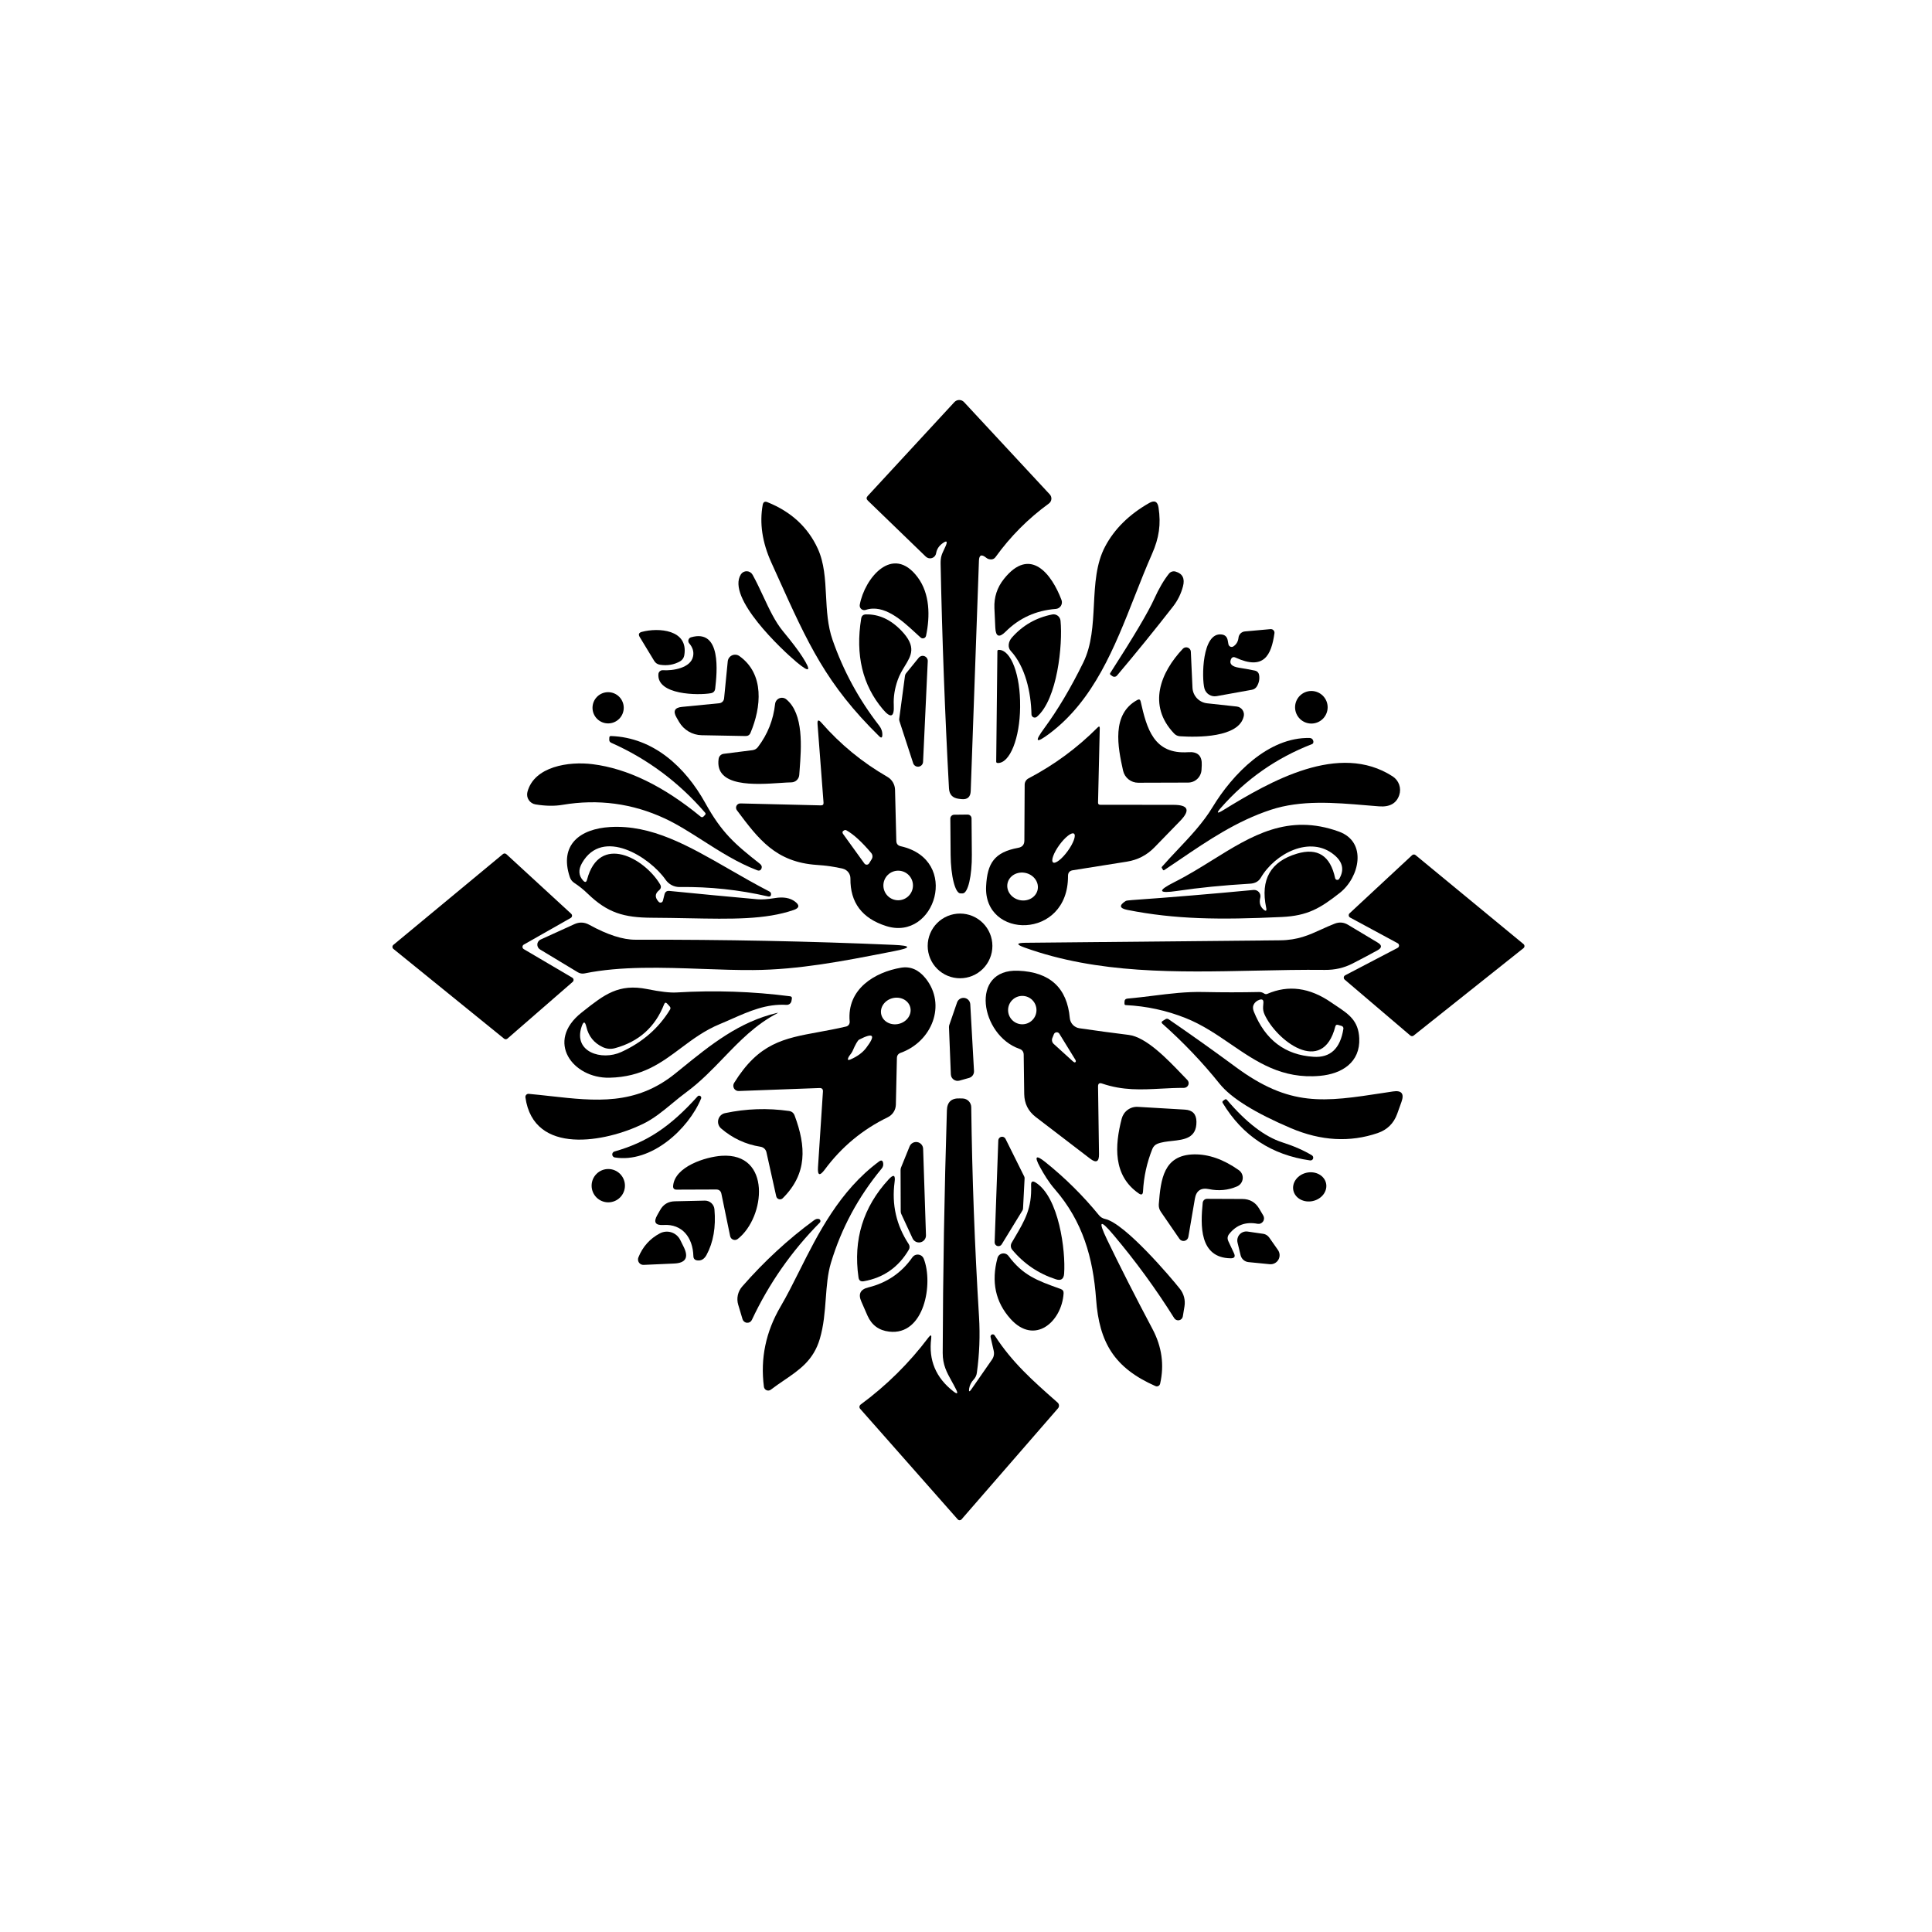 <svg width="512" height="512" viewBox="0 0 512 512" fill="none" xmlns="http://www.w3.org/2000/svg">
<rect width="512" height="512" fill="white"/>
<path d="M248.084 146.605C248.256 145.562 248.81 144.697 249.748 144.011C250.883 143.166 251.173 143.391 250.619 144.684C250.461 145.038 250.316 145.346 250.183 145.626L250.175 145.645C249.567 146.934 249.24 147.624 249.273 149.456C249.682 169.468 250.421 189.295 251.49 208.937C251.582 210.574 252.447 211.492 254.084 211.69L254.757 211.769C256.368 211.954 257.199 211.234 257.252 209.611L259.43 148.565C259.483 147.047 260.136 146.803 261.39 147.833C261.747 148.123 262.196 148.262 262.737 148.248C262.953 148.235 263.164 148.173 263.353 148.067C263.541 147.961 263.703 147.813 263.826 147.634C267.786 142.143 272.499 137.411 277.964 133.437C278.149 133.303 278.304 133.13 278.418 132.931C278.532 132.732 278.602 132.511 278.625 132.283C278.647 132.055 278.621 131.824 278.548 131.607C278.475 131.39 278.357 131.19 278.201 131.022L255.49 106.568C255.326 106.389 255.128 106.246 254.906 106.148C254.684 106.05 254.445 106 254.203 106C253.961 106 253.721 106.05 253.5 106.148C253.278 106.246 253.079 106.389 252.916 106.568L229.947 131.438C229.564 131.847 229.571 132.249 229.967 132.645L245.352 147.516C245.565 147.722 245.831 147.866 246.121 147.932C246.411 147.998 246.713 147.983 246.995 147.889C247.276 147.795 247.527 147.626 247.719 147.399C247.911 147.173 248.037 146.898 248.084 146.605Z" fill="black"/>
<path d="M202.127 133.774C201.243 138.645 202.002 143.74 204.404 149.06C204.949 150.263 205.478 151.434 205.992 152.576C214.161 170.688 218.972 181.352 233.016 195.136C233.531 195.638 233.802 195.532 233.828 194.82C233.868 193.909 233.584 193.064 232.977 192.285C227.617 185.381 223.506 177.817 220.641 169.593C219.321 165.81 219.112 161.801 218.907 157.862C218.678 153.471 218.454 149.167 216.701 145.357C214.087 139.694 209.645 135.602 203.375 133.081C202.688 132.804 202.273 133.035 202.127 133.774Z" fill="black"/>
<path d="M289.896 160.258C289.62 165.598 289.342 170.975 287.072 175.593C283.785 182.286 280.353 188.068 276.776 192.939C274.017 196.674 274.492 197.143 278.202 194.344C289.878 185.537 295.361 171.605 300.727 157.969L300.733 157.953C302.218 154.182 303.694 150.433 305.289 146.823C307.19 142.526 307.685 138.922 307.031 134.546C306.794 132.896 305.955 132.487 304.516 133.319C299.21 136.355 295.329 140.189 292.874 144.823C290.46 149.361 290.179 154.79 289.896 160.258Z" fill="black"/>
<path d="M245.412 168.485C246.501 163.317 246.461 157.337 243.174 152.961C236.541 144.11 229.116 153.278 227.848 160.267C227.81 160.473 227.827 160.686 227.895 160.884C227.965 161.081 228.084 161.258 228.242 161.396C228.399 161.533 228.59 161.628 228.796 161.67C229.001 161.711 229.213 161.699 229.412 161.634C234.269 160.026 239.017 164.399 242.611 167.709L242.63 167.726L243.253 168.299C243.504 168.528 243.748 168.749 243.985 168.96C244.1 169.06 244.239 169.128 244.388 169.158C244.537 169.188 244.69 169.178 244.834 169.13L244.865 169.12L244.894 169.108L244.938 169.088C244.984 169.066 245.027 169.04 245.068 169.011L245.109 168.979L245.145 168.948C245.167 168.928 245.189 168.907 245.209 168.884C245.31 168.771 245.38 168.633 245.412 168.485Z" fill="black"/>
<path d="M281.31 159C278.716 152.129 273.033 144.645 266.044 153.436C264.248 155.693 263.41 158.268 263.529 161.158L263.766 166.326C263.872 168.742 264.783 169.099 266.499 167.396C270.129 163.779 274.558 161.772 279.785 161.376C280.058 161.357 280.324 161.274 280.559 161.134C280.795 160.994 280.995 160.801 281.143 160.57C281.291 160.339 281.383 160.077 281.412 159.805C281.441 159.532 281.406 159.257 281.31 159Z" fill="black"/>
<path d="M202.28 158.047C201.377 156.111 200.465 154.153 199.434 152.307C199.283 152.036 199.064 151.808 198.798 151.646C198.532 151.484 198.229 151.393 197.918 151.383C197.607 151.373 197.298 151.444 197.023 151.589C196.747 151.733 196.514 151.947 196.345 152.208C192.425 158.366 207.295 172.286 211.136 175.494C214.595 178.385 215.11 177.929 212.681 174.128C211.664 172.517 209.935 170.234 207.493 167.277C205.403 164.746 203.857 161.429 202.28 158.047Z" fill="black"/>
<path d="M309.784 152.03C308.411 153.76 307.11 155.984 305.882 158.703C304.312 162.188 300.431 168.735 294.24 178.345C294.108 178.543 294.141 178.715 294.339 178.86L294.775 179.177C294.963 179.316 295.198 179.377 295.43 179.348C295.662 179.318 295.874 179.2 296.022 179.019C301.078 173.039 306.028 166.94 310.872 160.723C312.113 159.126 312.991 157.343 313.506 155.377C314.047 153.317 313.394 152.017 311.546 151.476C311.23 151.381 310.894 151.383 310.579 151.482C310.265 151.581 309.988 151.772 309.784 152.03Z" fill="black"/>
<path d="M236.858 186.82C236.752 184.708 237.095 182.517 237.887 180.246C238.374 178.824 239.103 177.632 239.779 176.525C241.522 173.674 242.917 171.391 238.937 167.197C236.086 164.201 232.93 162.742 229.472 162.822C228.759 162.835 228.343 163.198 228.225 163.911C226.654 173.56 228.567 181.579 233.967 187.968C236.066 190.45 237.029 190.067 236.858 186.82Z" fill="black"/>
<path d="M267.846 172.485C271.727 176.662 273.232 183.514 273.35 189.295C273.351 189.344 273.354 189.393 273.363 189.44C273.37 189.482 273.38 189.524 273.393 189.565C273.416 189.635 273.449 189.703 273.49 189.767C273.539 189.843 273.6 189.911 273.67 189.968L273.702 189.993C273.72 190.007 273.739 190.019 273.758 190.031L273.799 190.056L273.822 190.068L273.862 190.087C273.899 190.104 273.936 190.118 273.974 190.129C274.037 190.148 274.102 190.159 274.168 190.163C274.228 190.167 274.289 190.164 274.35 190.155C274.515 190.131 274.67 190.059 274.795 189.949C280.201 185.315 281.667 170.881 281.053 164.505C281.027 164.242 280.946 163.987 280.818 163.757C280.689 163.527 280.514 163.327 280.305 163.17C280.096 163.013 279.856 162.903 279.603 162.846C279.35 162.79 279.088 162.788 278.835 162.842C274.571 163.686 271.014 165.726 268.163 168.96C267.682 169.498 267.382 170.159 267.323 170.811C267.265 171.464 267.451 172.061 267.846 172.485Z" fill="black"/>
<path d="M328.376 176.959C326.515 176.669 325.776 175.969 326.158 174.861C326.396 174.174 326.839 173.983 327.485 174.286C334.911 177.692 336.91 173.692 337.742 167.812C337.763 167.671 337.752 167.527 337.709 167.391C337.666 167.255 337.593 167.13 337.493 167.025C337.427 166.955 337.35 166.895 337.266 166.847C337.225 166.824 337.183 166.804 337.138 166.787C337.003 166.734 336.857 166.712 336.712 166.723L329.921 167.336C329.491 167.37 329.085 167.553 328.775 167.853C328.464 168.152 328.267 168.551 328.218 168.98C328.112 169.996 327.664 170.768 326.871 171.296C326.754 171.377 326.619 171.426 326.477 171.44C326.335 171.453 326.192 171.431 326.06 171.373C325.928 171.316 325.812 171.227 325.722 171.113C325.632 170.999 325.571 170.865 325.545 170.722L325.347 169.653C325.175 168.769 324.654 168.267 323.782 168.148C318.496 167.416 318.436 179.771 319.189 182.464C319.379 183.142 319.816 183.724 320.412 184.097C321.009 184.471 321.724 184.608 322.416 184.484L331.762 182.801C332.369 182.682 332.825 182.358 333.128 181.83C333.657 180.906 333.841 179.943 333.683 178.939C333.577 178.266 333.194 177.857 332.535 177.712C331.069 177.408 329.683 177.157 328.376 176.959Z" fill="black"/>
<path d="M170.09 167.455C169.297 167.666 169.113 168.122 169.535 168.821L173.357 175.118C173.713 175.712 174.234 176.062 174.921 176.167C176.861 176.471 178.643 176.161 180.267 175.237C180.547 175.069 180.788 174.844 180.972 174.578C181.156 174.311 181.281 174.009 181.336 173.692C182.544 166.782 174.426 166.287 170.09 167.455Z" fill="black"/>
<path d="M182.643 170.484C183.58 171.58 183.924 172.729 183.673 173.93C183.059 177.078 178.208 177.791 175.674 177.613C175.377 177.596 175.086 177.695 174.864 177.887C174.641 178.08 174.506 178.351 174.485 178.642C174.05 184.187 185.019 184.305 188.385 183.711C189.072 183.592 189.455 183.177 189.534 182.464C190.009 178.326 191.296 166.504 183.099 168.9C182.943 168.95 182.803 169.037 182.689 169.154C182.647 169.196 182.61 169.242 182.577 169.291C182.519 169.376 182.475 169.471 182.447 169.57C182.436 169.609 182.427 169.647 182.421 169.686C182.415 169.724 182.411 169.761 182.409 169.799C182.405 169.884 182.412 169.969 182.43 170.052C182.439 170.094 182.452 170.136 182.466 170.176C182.473 170.198 182.482 170.22 182.492 170.242C182.511 170.286 182.534 170.329 182.56 170.37C182.585 170.41 182.613 170.448 182.643 170.484Z" fill="black"/>
<path d="M327.743 187.236L319.902 186.384C318.87 186.272 317.913 185.796 317.201 185.041C316.49 184.286 316.071 183.302 316.021 182.266L315.585 172.702C315.58 172.608 315.563 172.515 315.537 172.426C315.496 172.288 315.431 172.157 315.344 172.04C315.201 171.847 315.005 171.701 314.78 171.619C314.554 171.537 314.31 171.522 314.076 171.578C313.843 171.633 313.631 171.755 313.466 171.93C307.586 178.147 303.982 186.899 311.17 194.404C311.592 194.839 312.106 195.077 312.714 195.117C317.228 195.414 328.337 195.532 329.604 189.83C329.63 189.71 329.647 189.589 329.653 189.468C329.658 189.37 329.656 189.272 329.647 189.174C329.643 189.133 329.638 189.092 329.633 189.051C329.627 189.012 329.62 188.974 329.612 188.935C329.552 188.64 329.43 188.361 329.255 188.116C329.079 187.871 328.853 187.666 328.592 187.514C328.332 187.362 328.042 187.268 327.743 187.236Z" fill="black"/>
<path d="M264.42 172.313C264.361 172.368 264.326 172.443 264.321 172.524L264.004 201.869C264.004 201.911 264.013 201.953 264.029 201.991C264.045 202.029 264.068 202.063 264.097 202.093C264.156 202.152 264.237 202.185 264.321 202.185L264.46 202.205C265.211 202.214 265.96 201.841 266.663 201.107C267.365 200.372 268.007 199.291 268.554 197.925C269.1 196.558 269.539 194.934 269.845 193.144C270.152 191.354 270.32 189.434 270.34 187.493V187.058C270.381 183.142 269.818 179.38 268.775 176.599C267.732 173.818 266.293 172.245 264.776 172.227H264.638C264.557 172.227 264.479 172.257 264.42 172.313Z" fill="black"/>
<path d="M192.86 175.256L191.89 185.097C191.855 185.422 191.711 185.724 191.48 185.955C191.25 186.186 190.947 186.33 190.623 186.365L180.722 187.335C178.795 187.52 178.313 188.45 179.277 190.127L179.95 191.295C180.56 192.352 181.433 193.234 182.484 193.855C183.535 194.476 184.729 194.815 185.95 194.839L197.573 195.057C198.22 195.07 198.662 194.78 198.899 194.186C201.731 187.473 202.682 178.642 195.929 173.851C195.649 173.656 195.324 173.538 194.984 173.507C194.645 173.477 194.303 173.536 193.994 173.678C193.684 173.82 193.416 174.04 193.217 174.317C193.168 174.385 193.124 174.455 193.084 174.528L193.048 174.599L193.025 174.648L192.999 174.708C192.927 174.883 192.88 175.067 192.86 175.256Z" fill="black"/>
<path d="M239.828 179.098L238.303 190.503C238.278 190.703 238.299 190.906 238.362 191.097L242.006 202.284C242.109 202.577 242.309 202.825 242.574 202.987C242.838 203.148 243.151 203.214 243.458 203.172C243.765 203.13 244.049 202.983 244.261 202.757C244.472 202.53 244.599 202.237 244.62 201.928L245.867 175.197C245.876 174.917 245.798 174.642 245.643 174.408C245.488 174.175 245.265 173.996 245.003 173.896C244.742 173.795 244.456 173.779 244.185 173.849C244.058 173.882 243.939 173.932 243.828 173.998C243.702 174.074 243.588 174.171 243.491 174.286L240.125 178.425C239.965 178.617 239.862 178.85 239.828 179.098Z" fill="black"/>
<path d="M350.576 190.486C351.385 189.677 351.84 188.579 351.84 187.434C351.84 186.867 351.728 186.306 351.512 185.782C351.295 185.258 350.976 184.782 350.576 184.382C350.175 183.981 349.699 183.663 349.175 183.446C348.652 183.229 348.09 183.117 347.523 183.117C346.957 183.117 346.395 183.229 345.872 183.446C345.348 183.663 344.872 183.981 344.471 184.382C344.07 184.782 343.752 185.258 343.535 185.782C343.319 186.306 343.207 186.867 343.207 187.434C343.207 188.579 343.662 189.677 344.471 190.486C345.281 191.296 346.379 191.75 347.523 191.75C348.668 191.75 349.766 191.296 350.576 190.486Z" fill="black"/>
<path d="M164.086 190.499C164.862 189.723 165.298 188.67 165.298 187.573C165.298 186.475 164.862 185.422 164.086 184.646C163.31 183.87 162.257 183.434 161.16 183.434C160.062 183.434 159.009 183.87 158.233 184.646C157.457 185.422 157.021 186.475 157.021 187.573C157.021 188.67 157.457 189.723 158.233 190.499C159.009 191.275 160.062 191.711 161.16 191.711C162.257 191.711 163.31 191.275 164.086 190.499Z" fill="black"/>
<path d="M205.414 186.523C204.952 190.76 203.441 194.569 200.88 197.948C200.712 198.18 200.498 198.374 200.253 198.521C200.146 198.584 200.035 198.638 199.919 198.682C199.769 198.739 199.613 198.778 199.454 198.799L191.772 199.77C191.435 199.814 191.124 199.969 190.884 200.208C190.644 200.448 190.49 200.76 190.445 201.096C189.355 208.661 200.241 207.928 206.737 207.491C207.911 207.412 208.94 207.343 209.731 207.333C210.261 207.321 210.768 207.113 211.152 206.751C211.536 206.388 211.771 205.897 211.81 205.373C211.839 204.956 211.873 204.517 211.907 204.061C212.36 198.099 213.038 189.179 208.384 185.335C208.132 185.126 207.828 184.989 207.505 184.939C207.182 184.888 206.85 184.926 206.546 185.047C206.243 185.169 205.977 185.37 205.778 185.63C205.579 185.889 205.453 186.198 205.414 186.523Z" fill="black"/>
<path d="M314.951 199.334C305.705 200.007 303.903 193.018 302.279 185.87C302.16 185.368 301.87 185.243 301.408 185.494C294.478 189.256 296.24 197.988 297.626 204.225C297.829 205.135 298.335 205.948 299.062 206.531C299.79 207.115 300.694 207.432 301.626 207.433L314.853 207.393C315.768 207.394 316.648 207.041 317.312 206.407C317.975 205.773 318.371 204.906 318.416 203.987L318.476 202.78C318.595 200.311 317.42 199.163 314.951 199.334Z" fill="black"/>
<path fill-rule="evenodd" clip-rule="evenodd" d="M216.661 191.948L218.245 212.7C218.285 213.201 218.054 213.445 217.552 213.432L196.226 212.917C196.012 212.91 195.8 212.963 195.614 213.072C195.429 213.181 195.279 213.341 195.181 213.532C195.084 213.723 195.042 213.938 195.062 214.152C195.083 214.366 195.164 214.57 195.296 214.739L195.302 214.747C201.002 222.367 205.576 228.481 216.463 229.213C218.945 229.372 221.235 229.702 223.334 230.203C223.92 230.343 224.441 230.677 224.812 231.153C225.183 231.628 225.381 232.215 225.373 232.817C225.294 239.18 228.449 243.378 234.838 245.41C247.807 249.549 254.678 227.847 238.719 224.263C237.94 224.092 237.544 223.61 237.531 222.818L237.194 209.294C237.176 208.593 236.979 207.909 236.621 207.309C236.264 206.709 235.759 206.213 235.155 205.868C228.528 202.053 222.7 197.268 217.671 191.513C216.905 190.628 216.569 190.774 216.661 191.948ZM229.076 228.837L223.473 221.075C223.13 220.613 223.222 220.263 223.75 220.026C223.934 219.933 224.146 219.953 224.383 220.085C226.245 221.141 228.409 223.128 230.878 226.045C231.073 226.274 231.189 226.558 231.211 226.857C231.232 227.157 231.157 227.455 230.997 227.709L230.324 228.798C230.258 228.902 230.168 228.989 230.061 229.05C229.954 229.111 229.834 229.145 229.71 229.149C229.64 229.151 229.571 229.144 229.503 229.127C229.452 229.114 229.402 229.096 229.354 229.072C229.244 229.018 229.148 228.937 229.076 228.837ZM241.946 234.659C241.946 235.698 241.534 236.696 240.798 237.431C240.063 238.166 239.066 238.579 238.026 238.579C237.511 238.579 237.001 238.478 236.525 238.281C236.05 238.084 235.618 237.795 235.254 237.431C234.89 237.067 234.601 236.635 234.404 236.159C234.207 235.683 234.105 235.174 234.105 234.659C234.105 234.144 234.207 233.634 234.404 233.158C234.601 232.683 234.89 232.25 235.254 231.886C235.618 231.522 236.05 231.234 236.525 231.037C237.001 230.84 237.511 230.738 238.026 230.738C239.066 230.738 240.063 231.151 240.798 231.886C241.534 232.622 241.946 233.619 241.946 234.659Z" fill="black"/>
<path fill-rule="evenodd" clip-rule="evenodd" d="M310.991 213.294L291.567 213.274C291.171 213.274 290.979 213.076 290.992 212.68L291.448 193.037C291.461 192.483 291.27 192.404 290.874 192.8C285.462 198.225 279.357 202.72 272.558 206.284C272.254 206.445 271.999 206.685 271.822 206.978C271.644 207.271 271.549 207.606 271.548 207.947L271.469 222.739C271.469 223.834 270.928 224.481 269.845 224.679C263.489 225.847 261.648 228.778 261.331 234.837C260.579 248.955 283.112 249.172 283.032 232.164C283.019 231.266 283.455 230.751 284.34 230.619L298.655 228.342C301.52 227.88 303.956 226.613 305.962 224.54L312.773 217.531C315.506 214.706 314.912 213.294 310.991 213.294ZM278.957 228.418C278.989 228.472 279.028 228.517 279.075 228.551C279.368 228.764 279.941 228.566 280.668 228.002C281.395 227.438 282.215 226.553 282.95 225.541C283.314 225.041 283.645 224.524 283.926 224.021C284.207 223.518 284.43 223.039 284.585 222.61C284.74 222.182 284.822 221.812 284.827 221.523C284.832 221.234 284.76 221.031 284.615 220.926C284.322 220.713 283.749 220.91 283.022 221.475C282.295 222.039 281.474 222.924 280.74 223.935C280.376 224.436 280.044 224.952 279.764 225.455C279.483 225.958 279.259 226.438 279.105 226.866C278.95 227.295 278.868 227.664 278.863 227.953C278.86 228.149 278.891 228.305 278.957 228.418ZM273.241 238.106C274.138 237.599 274.762 236.779 274.975 235.826C275.081 235.354 275.082 234.863 274.979 234.382C274.877 233.902 274.672 233.44 274.377 233.023C274.082 232.607 273.702 232.244 273.26 231.956C272.817 231.667 272.32 231.458 271.797 231.342C270.742 231.106 269.645 231.258 268.747 231.765C267.85 232.272 267.227 233.093 267.013 234.046C266.908 234.518 266.907 235.008 267.009 235.489C267.112 235.97 267.316 236.432 267.611 236.848C267.906 237.265 268.286 237.627 268.729 237.916C269.171 238.205 269.668 238.413 270.191 238.53C271.247 238.766 272.344 238.614 273.241 238.106Z" fill="black"/>
<path d="M185.836 216.521C185.792 216.501 185.75 216.475 185.713 216.442C175.838 208.324 166.295 203.684 157.081 202.522C150.725 201.71 141.557 203.116 139.775 209.868C139.681 210.228 139.663 210.604 139.722 210.971C139.759 211.199 139.825 211.421 139.918 211.631C139.975 211.759 140.042 211.882 140.117 211.999C140.319 212.311 140.582 212.576 140.892 212.778C141.201 212.981 141.549 213.116 141.913 213.175C144.567 213.611 146.943 213.65 149.042 213.294C158.507 211.697 167.549 212.898 176.169 216.898C179.463 218.43 182.776 220.544 186.202 222.73L186.205 222.733C190.746 225.631 195.485 228.656 200.642 230.619C201.223 230.844 201.619 230.666 201.83 230.085C201.976 229.649 201.81 229.247 201.335 228.877C194.722 223.669 191.277 220.699 186.881 212.759C181.634 203.314 173.198 195.453 161.932 195.057C161.641 195.044 161.49 195.183 161.477 195.473C161.477 195.632 161.47 195.797 161.457 195.968C161.43 196.377 161.602 196.668 161.972 196.839C171.595 201.116 179.891 207.294 186.861 215.373C187.033 215.571 187.026 215.769 186.841 215.967L186.426 216.402C186.335 216.5 186.21 216.558 186.077 216.566C185.994 216.571 185.911 216.555 185.836 216.521Z" fill="black"/>
<path d="M369.067 205.75C354.87 196.562 336.693 206.997 324.139 214.719C322.489 215.722 322.304 215.498 323.585 214.046C330.251 206.456 338.29 200.839 347.702 197.196C347.873 197.13 347.986 197.011 348.039 196.839C348.091 196.615 348.072 196.397 347.979 196.186C347.808 195.79 347.497 195.585 347.049 195.572C336.138 195.334 326.654 205.136 321.347 213.888C318.837 218.035 315.471 221.6 312.134 225.133C310.708 226.643 309.288 228.147 307.942 229.689C307.836 229.807 307.83 229.933 307.922 230.065C307.973 230.152 308.026 230.239 308.081 230.326L308.163 230.455L308.219 230.54C308.251 230.586 308.301 230.619 308.356 230.63C308.411 230.641 308.469 230.63 308.517 230.599C309.877 229.694 311.232 228.775 312.589 227.853C320.141 222.728 327.762 217.554 336.792 214.6C344.811 211.962 353.586 212.7 362.069 213.414C363.2 213.509 364.325 213.603 365.444 213.69C368.268 213.914 370.057 212.924 370.81 210.72C371.114 209.818 371.108 208.84 370.793 207.939C370.477 207.039 369.87 206.269 369.067 205.75Z" fill="black"/>
<path d="M256.821 215.94C256.694 215.89 256.558 215.865 256.421 215.868L252.857 215.907C252.587 215.913 252.33 216.023 252.141 216.216C251.953 216.408 251.847 216.667 251.847 216.937L251.926 226.56C251.938 227.905 252.015 229.237 252.152 230.478C252.29 231.72 252.486 232.846 252.729 233.794C252.972 234.741 253.257 235.491 253.568 236C253.878 236.508 254.209 236.766 254.539 236.757H255.134C255.799 236.741 256.426 235.655 256.879 233.736C257.332 231.818 257.573 229.223 257.549 226.52L257.47 216.897C257.47 216.76 257.443 216.625 257.39 216.499C257.337 216.372 257.259 216.258 257.161 216.162C257.064 216.066 256.948 215.991 256.821 215.94Z" fill="black"/>
<path d="M343.722 226.223C336.713 228.309 333.987 233.075 335.544 240.52C335.743 241.457 335.485 241.602 334.772 240.955C333.927 240.176 333.663 239.167 333.98 237.926C334.048 237.667 334.053 237.397 333.992 237.136C333.932 236.876 333.809 236.633 333.635 236.43C333.46 236.226 333.238 236.066 332.988 235.965C332.738 235.863 332.467 235.823 332.198 235.847C321.07 236.903 310.371 237.794 300.101 238.52C299.072 238.586 298.478 238.672 298.319 238.777C296.511 239.926 296.656 240.711 298.755 241.133C311.427 243.648 323.189 243.787 339.643 243.015C346.573 242.698 349.9 240.678 355.068 236.619C360.275 232.52 362.414 223.135 354.83 220.382C341.32 215.483 331.699 221.465 321.396 227.872C318.125 229.906 314.785 231.983 311.229 233.768C306.635 236.078 306.886 236.856 311.982 236.104C317.711 235.246 324.152 234.606 331.307 234.183C332.614 234.104 333.551 233.583 334.119 232.619C337.92 226.125 347.286 221.313 353.583 226.56C355.853 228.435 356.295 230.547 354.91 232.896C354.848 232.998 354.758 233.079 354.65 233.129C354.542 233.179 354.422 233.195 354.305 233.176C354.187 233.157 354.079 233.103 353.992 233.022C353.906 232.94 353.846 232.834 353.82 232.718C352.553 226.765 349.187 224.6 343.722 226.223Z" fill="black"/>
<path d="M174.921 234.342C170.802 227.431 158.823 220.778 155.576 233.114C155.39 233.827 155.047 233.913 154.546 233.372C153.331 232.052 153.226 230.507 154.229 228.738C159.674 219.155 172.188 227.115 176.386 233.134C176.806 233.743 177.369 234.239 178.026 234.577C178.682 234.916 179.411 235.086 180.148 235.074C188.029 234.969 195.804 235.794 203.473 237.55C204.094 237.695 204.377 237.451 204.325 236.817C204.299 236.579 204.147 236.388 203.869 236.243C200.154 234.323 196.63 232.295 193.218 230.332C182.375 224.093 172.674 218.512 161.634 219.175C153.793 219.65 148.131 223.808 151.002 232.421C151.213 233.068 151.602 233.583 152.169 233.966C153.463 234.81 154.658 235.768 155.753 236.837C160.981 241.886 165.278 243.193 172.881 243.213C176.25 243.229 179.422 243.29 182.421 243.348C193.893 243.571 202.809 243.743 210.344 241.153C211.836 240.638 211.961 239.906 210.72 238.955C209.4 237.939 207.598 237.622 205.315 238.005C203.44 238.309 201.922 238.414 200.76 238.322C192.986 237.622 185.184 236.883 177.356 236.104C176.696 236.051 176.28 236.348 176.109 236.995L175.673 238.718C175.643 238.83 175.583 238.933 175.5 239.015C175.417 239.097 175.313 239.155 175.2 239.183C175.087 239.211 174.969 239.209 174.857 239.176C174.745 239.143 174.644 239.08 174.564 238.995C173.508 237.86 173.534 236.843 174.643 235.946C175.198 235.484 175.29 234.949 174.921 234.342Z" fill="black"/>
<path d="M151.655 259.093L138.804 251.529C138.698 251.467 138.611 251.377 138.55 251.27C138.531 251.236 138.514 251.2 138.501 251.163C138.488 251.127 138.479 251.09 138.472 251.053C138.464 251.009 138.46 250.964 138.461 250.919C138.463 250.796 138.498 250.676 138.561 250.571C138.625 250.466 138.716 250.379 138.824 250.321L151.239 243.272L151.289 243.241C151.316 243.223 151.342 243.203 151.366 243.181C151.408 243.144 151.444 243.101 151.476 243.054C151.537 242.964 151.576 242.86 151.589 242.752L151.594 242.704L151.594 242.674V242.636C151.593 242.606 151.589 242.575 151.584 242.544C151.577 242.506 151.567 242.469 151.554 242.432C151.517 242.33 151.457 242.238 151.378 242.163L134.191 226.362C134.067 226.249 133.906 226.185 133.739 226.181C133.716 226.181 133.692 226.182 133.669 226.183L133.647 226.185L133.606 226.191C133.561 226.199 133.517 226.211 133.474 226.228C133.404 226.255 133.338 226.293 133.28 226.342L104.252 250.4C104.219 250.427 104.189 250.457 104.162 250.489C104.124 250.534 104.092 250.585 104.066 250.639C104.023 250.732 104 250.832 104 250.935C104 251.037 104.023 251.138 104.066 251.23C104.11 251.323 104.173 251.404 104.252 251.469L133.577 275.25C133.702 275.355 133.86 275.412 134.023 275.412C134.185 275.412 134.343 275.355 134.468 275.25L151.754 260.221C151.839 260.149 151.905 260.058 151.948 259.956C151.99 259.853 152.007 259.742 151.997 259.631C151.987 259.521 151.951 259.414 151.892 259.32C151.832 259.226 151.751 259.148 151.655 259.093Z" fill="black"/>
<path d="M374.215 226.639L357.642 242.044C357.562 242.119 357.502 242.211 357.465 242.314C357.448 242.361 357.437 242.409 357.431 242.458C357.423 242.516 357.423 242.575 357.43 242.634C357.444 242.742 357.482 242.845 357.543 242.935C357.604 243.025 357.685 243.1 357.78 243.153L370.393 249.965C370.505 250.023 370.599 250.111 370.664 250.22C370.709 250.293 370.739 250.374 370.754 250.459C370.761 250.498 370.765 250.538 370.765 250.578C370.765 250.705 370.73 250.829 370.664 250.937C370.599 251.045 370.505 251.134 370.393 251.192L356.493 258.459C356.413 258.499 356.342 258.554 356.283 258.621C356.266 258.64 356.251 258.659 356.236 258.68C356.17 258.774 356.129 258.882 356.115 258.996C356.101 259.11 356.116 259.225 356.158 259.332C356.175 259.376 356.196 259.418 356.222 259.457C356.259 259.513 356.303 259.564 356.354 259.608L373.739 274.418C373.807 274.478 373.885 274.523 373.97 274.553C374.038 274.576 374.109 274.589 374.181 274.591C374.292 274.593 374.4 274.569 374.498 274.522C374.545 274.499 374.589 274.471 374.63 274.438L403.738 251.271C403.818 251.208 403.883 251.127 403.928 251.036C403.973 250.944 403.998 250.844 404 250.741C404.001 250.676 403.993 250.612 403.976 250.549C403.966 250.513 403.954 250.479 403.939 250.445C403.897 250.351 403.835 250.269 403.757 250.202L375.125 226.6C374.994 226.495 374.83 226.441 374.663 226.449C374.495 226.456 374.336 226.524 374.215 226.639Z" fill="black"/>
<path d="M260.483 256.74C262.091 255.132 262.994 252.951 262.994 250.677C262.994 248.404 262.091 246.223 260.483 244.615C258.876 243.007 256.695 242.104 254.421 242.104C252.147 242.104 249.966 243.007 248.358 244.615C246.751 246.223 245.847 248.404 245.847 250.677C245.847 252.951 246.751 255.132 248.358 256.74C249.966 258.348 252.147 259.251 254.421 259.251C256.695 259.251 258.876 258.348 260.483 256.74Z" fill="black"/>
<path d="M152.21 244.915L143.26 248.994C143.125 249.056 143.001 249.138 142.891 249.236C142.802 249.315 142.723 249.405 142.654 249.505C142.588 249.602 142.533 249.706 142.492 249.815C142.471 249.871 142.453 249.928 142.439 249.986C142.417 250.073 142.403 250.163 142.398 250.254C142.381 250.522 142.438 250.79 142.562 251.028C142.686 251.267 142.872 251.467 143.101 251.608L153.14 257.667C153.674 257.986 154.31 258.092 154.922 257.964C164.513 255.996 175.628 256.395 186.283 256.778C190.849 256.942 195.331 257.103 199.573 257.073C211.726 256.997 223.699 254.656 235.252 252.396L236.956 252.063C241.603 251.166 241.563 250.611 236.838 250.4C214.674 249.436 191.864 248.981 168.406 249.034C165.053 249.047 160.968 247.727 156.15 245.074C154.856 244.361 153.543 244.308 152.21 244.915Z" fill="black"/>
<path d="M350.118 246.327C346.896 247.797 343.933 249.149 339.207 249.192C316.146 249.404 293.659 249.621 271.746 249.846C269.317 249.872 269.245 250.295 271.529 251.113C290.986 258.122 311.908 257.674 332.627 257.23C338.834 257.097 345.022 256.965 351.147 257.033C353.748 257.06 356.163 256.505 358.394 255.37C360.744 254.169 362.982 252.981 365.107 251.806C366.255 251.159 366.262 250.493 365.126 249.806L357.266 245.094C356.13 244.407 354.949 244.302 353.721 244.777C352.429 245.273 351.257 245.807 350.118 246.327Z" fill="black"/>
<path fill-rule="evenodd" clip-rule="evenodd" d="M195.771 289.13L217.196 288.338C217.829 288.325 218.126 288.635 218.087 289.269L216.779 309.307C216.634 311.525 217.228 311.743 218.562 309.961C223.01 303.954 228.581 299.328 235.273 296.08C235.901 295.775 236.432 295.304 236.809 294.717C237.186 294.13 237.395 293.451 237.412 292.754L237.689 280.398C237.702 279.712 238.032 279.25 238.679 279.012C246.956 276.062 250.896 266.28 245.312 259.291C243.451 256.967 241.26 256.024 238.739 256.459C231.907 257.627 224.363 262.043 225.175 270.716C225.202 271.017 225.122 271.318 224.947 271.562C224.772 271.806 224.515 271.977 224.224 272.042C221.614 272.655 219.2 273.096 216.945 273.509C207.688 275.2 201.103 276.404 194.543 286.992C194.41 287.209 194.337 287.459 194.333 287.714C194.329 287.969 194.393 288.22 194.52 288.439C194.646 288.659 194.829 288.84 195.049 288.961C195.27 289.083 195.519 289.141 195.771 289.13ZM240.715 269.639C241.274 268.82 241.46 267.853 241.231 266.952C241.119 266.506 240.908 266.089 240.61 265.726C240.313 265.363 239.935 265.06 239.499 264.834C239.063 264.609 238.576 264.466 238.067 264.413C237.558 264.36 237.037 264.398 236.533 264.526C235.515 264.784 234.629 265.389 234.07 266.208C233.511 267.027 233.325 267.994 233.553 268.895C233.666 269.341 233.877 269.758 234.175 270.121C234.472 270.485 234.849 270.788 235.285 271.013C235.722 271.238 236.208 271.381 236.717 271.434C237.226 271.487 237.748 271.449 238.252 271.321C239.27 271.064 240.156 270.459 240.715 269.639ZM227.69 275.507C227.308 275.705 226.714 276.735 225.908 278.596C225.76 278.924 225.55 279.195 225.345 279.461C225.165 279.693 224.988 279.922 224.859 280.18C224.529 280.88 224.714 281.071 225.413 280.755C227.222 279.963 228.595 278.953 229.532 277.725C232.145 274.28 231.532 273.541 227.69 275.507Z" fill="black"/>
<path fill-rule="evenodd" clip-rule="evenodd" d="M291.25 305.882L290.993 287.922C290.993 287.157 291.349 286.899 292.062 287.15C297.57 289.034 302.462 288.777 307.678 288.502C309.644 288.399 311.655 288.293 313.764 288.299C314.008 288.296 314.248 288.222 314.452 288.086C314.656 287.95 314.815 287.758 314.91 287.534C315.005 287.31 315.032 287.064 314.986 286.826C314.941 286.589 314.825 286.371 314.655 286.2C314.187 285.725 313.674 285.189 313.125 284.616C309.321 280.647 303.748 274.831 299.111 274.26C294.834 273.732 290.484 273.144 286.062 272.498C285.398 272.402 284.785 272.085 284.322 271.597C283.859 271.108 283.572 270.477 283.508 269.805C282.795 261.779 278.241 257.594 269.845 257.251C256.856 256.716 259.807 274.379 270.182 277.963C270.908 278.213 271.278 278.728 271.291 279.507L271.429 289.942C271.469 292.45 272.479 294.47 274.459 296.001L288.914 307.07C290.498 308.284 291.277 307.888 291.25 305.882ZM274.677 267.686C274.677 268.684 274.281 269.641 273.575 270.346C272.87 271.052 271.913 271.448 270.915 271.448C269.917 271.448 268.96 271.052 268.255 270.346C267.549 269.641 267.153 268.684 267.153 267.686C267.153 266.688 267.549 265.732 268.255 265.026C268.96 264.32 269.917 263.924 270.915 263.924C271.913 263.924 272.87 264.32 273.575 265.026C274.281 265.732 274.677 266.688 274.677 267.686ZM280.736 273.943L284.973 280.834C285.158 281.151 285.152 281.375 284.953 281.507L284.934 281.527C284.815 281.606 284.584 281.494 284.241 281.19L279.231 276.636C279.027 276.449 278.883 276.203 278.82 275.932C278.757 275.66 278.775 275.374 278.875 275.111L279.291 274.082C279.345 273.941 279.437 273.818 279.557 273.727C279.615 273.684 279.678 273.648 279.744 273.621C279.816 273.592 279.893 273.573 279.97 273.566C280.12 273.552 280.272 273.579 280.407 273.646C280.542 273.712 280.656 273.815 280.736 273.943Z" fill="black"/>
<path fill-rule="evenodd" clip-rule="evenodd" d="M180.407 277.783C183.532 275.445 186.723 273.058 190.821 271.369C191.372 271.141 191.918 270.907 192.462 270.67C192.761 270.539 193.059 270.408 193.356 270.277L193.903 270.036C198.556 267.982 203.1 265.975 208.444 266.3C208.755 266.314 209.06 266.215 209.301 266.022C209.542 265.828 209.702 265.554 209.75 265.251L209.85 264.657C209.915 264.287 209.757 264.076 209.374 264.023C199.461 262.743 189.435 262.406 179.297 263.013C177.581 263.119 174.993 262.822 171.535 262.122C163.938 260.595 160.134 263.597 154.56 267.996L154.15 268.32C144.408 276.002 151.794 285.804 161.496 285.606C170.199 285.42 175.213 281.669 180.407 277.783ZM163.021 277.765C161.886 278.082 160.783 277.989 159.714 277.488C157.417 276.405 155.978 274.623 155.398 272.141C155.041 270.623 154.619 270.604 154.13 272.082C151.873 278.814 159.456 281.17 164.644 278.794C170.268 276.22 174.578 272.465 177.574 267.528C177.652 267.403 177.686 267.258 177.672 267.114C177.657 266.97 177.595 266.837 177.495 266.736L176.842 266.003C176.472 265.594 176.188 265.647 175.99 266.162C173.627 272.181 169.304 276.049 163.021 277.765Z" fill="black"/>
<path fill-rule="evenodd" clip-rule="evenodd" d="M352.771 265.647C347.069 261.713 341.425 260.961 335.841 263.389C335.604 263.482 335.373 263.475 335.148 263.37C334.99 263.277 334.825 263.185 334.653 263.092C334.389 262.96 334.099 262.894 333.782 262.894C328.872 263 323.954 263 319.031 262.894C314.444 262.776 310.042 263.324 305.584 263.879C303.345 264.158 301.092 264.438 298.794 264.637C298.266 264.69 298.002 264.98 298.002 265.508V266.003C298.002 266.228 298.114 266.346 298.339 266.36C303.87 266.637 309.163 267.785 314.219 269.805C318.632 271.56 322.43 274.158 326.181 276.723C333.048 281.42 339.753 286.007 349.781 285.111C355.623 284.596 360.513 281.527 360.216 275.151C360.005 270.475 357.437 268.764 354.078 266.527L354.039 266.5C353.786 266.332 353.529 266.161 353.268 265.985L353.109 265.877L352.771 265.647ZM353.879 272.003C353.985 271.633 354.223 271.501 354.592 271.607L355.543 271.884C355.696 271.929 355.828 272.028 355.915 272.163C356.003 272.297 356.039 272.458 356.018 272.616C355.2 277.883 352.553 280.365 348.078 280.061C340.554 279.573 335.287 275.58 332.277 268.082C332 267.382 331.98 266.782 332.218 266.28C332.521 265.647 333.036 265.204 333.762 264.954C334.515 264.703 334.864 264.967 334.812 265.746L334.732 266.815C334.693 267.514 334.818 268.181 335.108 268.815C338.178 275.646 350.494 285.289 353.879 272.003Z" fill="black"/>
<path d="M258.123 283.843L257.133 266.142C257.109 265.724 256.941 265.329 256.656 265.022C256.373 264.716 255.991 264.517 255.576 264.461C255.163 264.405 254.742 264.494 254.386 264.714C254.031 264.934 253.763 265.271 253.629 265.666L251.589 271.587C251.578 271.617 251.569 271.647 251.56 271.678C251.548 271.72 251.537 271.762 251.529 271.804C251.517 271.859 251.507 271.915 251.501 271.971C251.491 272.06 251.487 272.15 251.49 272.24L251.985 284.715C251.991 284.858 252.014 284.999 252.053 285.136C252.071 285.197 252.091 285.257 252.115 285.316C252.13 285.352 252.146 285.387 252.162 285.422L252.196 285.489C252.231 285.554 252.269 285.616 252.31 285.675C252.359 285.744 252.412 285.81 252.469 285.871C252.516 285.921 252.567 285.969 252.619 286.014L252.675 286.059L252.723 286.095C252.941 286.255 253.194 286.364 253.46 286.413C253.591 286.437 253.724 286.446 253.857 286.441C253.994 286.435 254.129 286.414 254.262 286.378L256.796 285.665C257.192 285.557 257.539 285.318 257.78 284.987C258.021 284.656 258.142 284.253 258.123 283.843Z" fill="black"/>
<path d="M191.769 280.305C196.027 275.886 200.242 271.511 206.008 268.518C206.246 268.386 206.239 268.353 205.988 268.419C195.836 270.789 188.322 276.888 180.462 283.268L179.02 284.438C168.474 293.001 157.795 291.811 145.888 290.485C144.002 290.275 142.084 290.061 140.131 289.883C140.083 289.877 140.033 289.877 139.984 289.88C139.948 289.883 139.912 289.888 139.877 289.896C139.841 289.904 139.806 289.914 139.771 289.927C139.747 289.936 139.722 289.946 139.699 289.957C139.655 289.979 139.613 290.003 139.574 290.032C139.535 290.06 139.499 290.092 139.466 290.127C139.38 290.217 139.315 290.325 139.276 290.444C139.237 290.563 139.225 290.689 139.24 290.813C141.418 306.357 160.565 302.654 170.406 297.843C173.23 296.477 175.654 294.475 178.133 292.426L178.136 292.423C179.393 291.385 180.664 290.334 182.01 289.348C185.671 286.635 188.731 283.459 191.769 280.305Z" fill="black"/>
<path d="M323.209 287.21C326.244 290.985 332.554 294.912 342.138 298.991C350.085 302.357 357.734 302.786 365.087 300.278C367.634 299.407 369.364 297.704 370.275 295.169L371.403 292.021C372.195 289.817 371.437 288.893 369.126 289.249L366.726 289.616C350.782 292.066 341.88 293.433 327.347 282.675C321.592 278.425 315.711 274.24 309.704 270.122C309.414 269.924 309.123 269.924 308.833 270.122L308.1 270.577C307.771 270.801 307.757 271.046 308.061 271.31C313.632 276.26 318.681 281.56 323.209 287.21Z" fill="black"/>
<path d="M184.901 290.516C177.555 298.674 171.436 302.714 162.803 305.169C162.634 305.226 162.488 305.338 162.389 305.486C162.29 305.634 162.242 305.811 162.253 305.989C162.265 306.167 162.334 306.336 162.452 306.471C162.569 306.605 162.727 306.698 162.902 306.733C172.585 308.317 182.465 299.209 185.811 291.091C185.85 290.973 185.849 290.845 185.807 290.729C185.794 290.693 185.778 290.66 185.759 290.628C185.747 290.607 185.732 290.587 185.717 290.568C185.679 290.521 185.633 290.479 185.581 290.446C185.476 290.38 185.352 290.351 185.229 290.364L185.206 290.367L185.168 290.374L185.133 290.382L185.095 290.395L185.063 290.408C185.025 290.424 184.989 290.445 184.956 290.47C184.936 290.484 184.918 290.5 184.901 290.516Z" fill="black"/>
<path d="M252.198 366.018C252.571 366.692 252.963 367.398 253.351 368.175C253.945 369.363 253.721 369.554 252.678 368.749C248.018 365.132 246.052 360.459 246.777 354.73C246.91 353.74 246.672 353.641 246.065 354.433C240.943 361.231 234.943 367.165 228.066 372.234C228.043 372.251 228.021 372.27 228.001 372.29C227.984 372.306 227.968 372.323 227.953 372.341C227.917 372.381 227.886 372.425 227.86 372.471C227.808 372.563 227.776 372.665 227.764 372.769C227.753 372.873 227.764 372.977 227.795 373.076C227.826 373.175 227.878 373.266 227.947 373.343L253.826 402.668C253.888 402.736 253.964 402.79 254.049 402.827C254.077 402.839 254.107 402.85 254.137 402.858C254.196 402.873 254.258 402.881 254.319 402.88C254.413 402.878 254.506 402.856 254.591 402.816C254.654 402.787 254.711 402.749 254.762 402.703C254.781 402.685 254.799 402.667 254.816 402.648L280.379 373.224C280.566 373.008 280.66 372.726 280.642 372.441C280.624 372.156 280.494 371.89 280.28 371.699L279.961 371.418C273.718 365.912 268.242 361.083 263.608 353.918C263.537 353.791 263.421 353.694 263.283 353.646C263.224 353.626 263.162 353.615 263.1 353.614C263.019 353.612 262.937 353.628 262.86 353.66C262.785 353.691 262.718 353.737 262.662 353.795C262.64 353.818 262.62 353.842 262.601 353.868C262.583 353.895 262.567 353.922 262.553 353.952C262.491 354.083 262.478 354.233 262.519 354.374L263.331 357.918C263.542 358.802 263.384 359.614 262.856 360.353L257.41 368.194C256.896 368.934 256.704 368.861 256.836 367.977C256.982 367.079 257.384 366.28 258.044 365.581C258.506 365.079 258.783 364.492 258.876 363.818C259.562 358.882 259.754 353.918 259.45 348.928C258.301 330.197 257.615 311.696 257.391 293.427C257.386 292.824 257.148 292.247 256.728 291.815C256.307 291.383 255.736 291.131 255.133 291.11L254.341 291.091C252.137 290.998 251.001 292.054 250.936 294.259C250.262 316 249.893 337.418 249.827 358.512C249.811 361.712 250.896 363.669 252.198 366.018Z" fill="black"/>
<path d="M347.682 306.179C345.504 304.859 342.884 303.71 339.821 302.733C335.148 301.229 330.258 297.473 325.149 291.467C324.977 291.269 324.786 291.249 324.575 291.407L324.139 291.724C323.941 291.883 323.901 292.067 324.02 292.279C329.274 301.004 337.003 306.086 347.207 307.525C347.372 307.544 347.538 307.506 347.678 307.418C347.723 307.39 347.765 307.357 347.802 307.32C347.882 307.243 347.943 307.147 347.98 307.041C348.035 306.885 348.036 306.714 347.982 306.558C347.956 306.483 347.918 306.414 347.871 306.352C347.819 306.284 347.755 306.225 347.682 306.179Z" fill="black"/>
<path d="M302.912 315.723C303.111 311.842 303.936 308.093 305.387 304.476C305.651 303.829 306.101 303.374 306.734 303.11C307.843 302.666 309.204 302.517 310.569 302.367C313.834 302.008 317.126 301.647 317.07 297.249C317.044 295.242 316.027 294.18 314.021 294.061L301.566 293.328C300.603 293.265 299.647 293.541 298.863 294.108C298.079 294.676 297.516 295.499 297.269 296.437C295.408 303.585 294.913 311.545 301.784 316.277C302.497 316.766 302.873 316.581 302.912 315.723Z" fill="black"/>
<path d="M202.565 304.394C202.844 304.655 203.037 304.995 203.117 305.367L205.711 317.049C205.736 317.154 205.777 317.253 205.832 317.344C205.871 317.407 205.917 317.467 205.968 317.521C206.094 317.653 206.253 317.749 206.428 317.799C206.603 317.85 206.789 317.852 206.965 317.808C207.142 317.763 207.303 317.672 207.433 317.544C213.988 311.03 213.631 303.803 210.582 295.625C210.318 294.925 209.816 294.523 209.077 294.417C203.388 293.612 197.744 293.803 192.147 294.991C191.72 295.08 191.326 295.286 191.01 295.587C190.694 295.888 190.469 296.272 190.36 296.694C190.25 297.117 190.262 297.561 190.392 297.978C190.523 298.394 190.767 298.766 191.098 299.05C194.134 301.664 197.619 303.281 201.553 303.902C201.933 303.96 202.286 304.132 202.565 304.394Z" fill="black"/>
<path d="M264.559 302.199L263.588 329.207C263.582 329.428 263.647 329.646 263.776 329.826C263.905 330.006 264.089 330.139 264.3 330.204C264.512 330.269 264.739 330.263 264.946 330.187C265.154 330.11 265.331 329.968 265.45 329.781L270.954 320.792C270.992 320.732 271.024 320.669 271.05 320.603C271.084 320.512 271.106 320.415 271.113 320.316L271.529 312.277C271.538 312.107 271.504 311.936 271.429 311.782L266.459 301.783C266.357 301.588 266.192 301.432 265.992 301.339C265.792 301.246 265.567 301.222 265.351 301.269C265.135 301.316 264.942 301.432 264.798 301.6C264.655 301.768 264.571 301.979 264.559 302.199Z" fill="black"/>
<path d="M238.659 310.079L238.699 320.99C238.699 321.181 238.729 321.371 238.787 321.553C238.812 321.631 238.842 321.707 238.877 321.782L241.847 328.197C242.03 328.584 242.34 328.897 242.726 329.082C243.111 329.267 243.549 329.314 243.966 329.214C244.382 329.114 244.751 328.874 245.011 328.533C245.27 328.193 245.405 327.773 245.392 327.346L244.639 304.436C244.624 304.011 244.463 303.603 244.183 303.282C243.903 302.961 243.522 302.746 243.103 302.671C242.684 302.597 242.252 302.669 241.879 302.875C241.507 303.081 241.216 303.408 241.055 303.802L238.798 309.366C238.705 309.593 238.658 309.835 238.659 310.079Z" fill="black"/>
<path d="M314.932 327.762L316.654 317.683C317.011 315.544 318.252 314.693 320.377 315.129C322.977 315.67 325.459 315.432 327.822 314.416C328.23 314.241 328.586 313.961 328.851 313.604C329.115 313.247 329.281 312.827 329.33 312.387C329.378 311.947 329.308 311.503 329.126 311.101C328.945 310.698 328.659 310.353 328.297 310.099C324.258 307.248 320.304 305.855 316.436 305.921C308.338 306.08 307.625 312.515 307.091 319.128C307.038 319.868 307.223 320.541 307.645 321.148L312.556 328.296C312.703 328.514 312.912 328.683 313.157 328.78C313.402 328.878 313.67 328.899 313.927 328.841C314.183 328.783 314.417 328.649 314.596 328.457C314.775 328.264 314.892 328.022 314.932 327.762Z" fill="black"/>
<path d="M179.297 315.267L189.791 315.228C190.557 315.228 191.019 315.604 191.177 316.356L193.494 327.583C193.515 327.687 193.548 327.788 193.594 327.882C193.641 327.981 193.701 328.073 193.772 328.157C193.84 328.237 193.918 328.308 194.003 328.368C194.093 328.432 194.19 328.483 194.294 328.522C194.394 328.559 194.497 328.584 194.602 328.595C194.71 328.606 194.82 328.604 194.928 328.587C195.142 328.555 195.343 328.468 195.513 328.336C202.86 322.593 204.503 305.426 191.237 306.297C187.039 306.575 178.802 309.129 178.386 314.277C178.333 314.937 178.637 315.267 179.297 315.267Z" fill="black"/>
<path d="M293.309 328.355C290.96 323.432 291.541 323.055 295.052 327.227C300.939 334.197 306.312 341.556 311.17 349.305C311.303 349.523 311.499 349.694 311.733 349.797C311.967 349.899 312.226 349.928 312.477 349.878C312.727 349.829 312.956 349.703 313.133 349.519C313.31 349.335 313.427 349.101 313.466 348.849L313.902 346.176C314.033 345.365 313.993 344.536 313.785 343.742C313.577 342.947 313.206 342.205 312.694 341.563C310.476 338.751 298.141 324.158 292.834 323.029C292.2 322.884 291.679 322.567 291.27 322.079C287.033 316.891 282.3 312.198 277.073 308C274.525 305.954 274.03 306.37 275.588 309.248C276.637 311.168 277.924 313.307 279.548 315.168C286.953 323.702 289.686 333.345 290.478 344.315C291.309 355.799 295.309 362.512 306.2 367.323C306.275 367.358 306.356 367.382 306.438 367.394C306.486 367.401 306.535 367.404 306.584 367.403C306.64 367.402 306.695 367.396 306.749 367.384C306.785 367.377 306.819 367.367 306.853 367.356C306.892 367.342 306.931 367.326 306.968 367.307C306.987 367.297 307.005 367.287 307.023 367.276C307.045 367.263 307.067 367.248 307.089 367.233C307.128 367.204 307.165 367.173 307.199 367.139C307.226 367.112 307.252 367.083 307.275 367.052C307.358 366.946 307.417 366.822 307.447 366.69C308.582 361.713 307.903 356.875 305.408 352.176C300.774 343.437 296.742 335.497 293.309 328.355Z" fill="black"/>
<path d="M211.802 336.881C210.134 340.209 208.544 343.382 206.879 346.216C202.946 352.908 201.467 360.004 202.444 367.501C202.468 367.703 202.546 367.894 202.668 368.056C202.79 368.218 202.953 368.345 203.14 368.423C203.327 368.502 203.532 368.529 203.733 368.503C203.934 368.477 204.125 368.398 204.285 368.274C205.459 367.376 206.635 366.575 207.779 365.796L207.784 365.792C211.89 362.995 215.583 360.479 217.255 354.829C218.305 351.294 218.578 347.638 218.842 344.11V344.105C219.091 340.778 219.331 337.564 220.205 334.672C222.964 325.511 227.446 317.181 233.65 309.683C234.006 309.261 234.138 308.773 234.046 308.218C233.914 307.505 233.551 307.367 232.957 307.802C222.49 315.552 216.799 326.909 211.802 336.881Z" fill="black"/>
<path d="M164.322 317.34C165.15 316.512 165.615 315.389 165.615 314.218C165.615 313.047 165.15 311.924 164.322 311.095C163.493 310.267 162.37 309.802 161.199 309.802C160.028 309.802 158.905 310.267 158.077 311.095C157.249 311.924 156.784 313.047 156.784 314.218C156.784 315.389 157.249 316.512 158.077 317.34C158.905 318.168 160.028 318.633 161.199 318.633C162.37 318.633 163.493 318.168 164.322 317.34Z" fill="black"/>
<path d="M350.738 316.508C351.394 315.624 351.639 314.569 351.418 313.575C351.309 313.082 351.089 312.619 350.77 312.213C350.452 311.806 350.042 311.463 349.562 311.204C349.083 310.945 348.544 310.774 347.977 310.702C347.41 310.63 346.825 310.658 346.256 310.784C345.108 311.039 344.094 311.678 343.438 312.561C342.782 313.445 342.537 314.5 342.758 315.494C342.867 315.987 343.087 316.45 343.406 316.857C343.724 317.263 344.135 317.606 344.614 317.865C345.093 318.124 345.632 318.295 346.199 318.367C346.766 318.439 347.351 318.411 347.919 318.285C349.068 318.03 350.082 317.391 350.738 316.508Z" fill="black"/>
<path d="M240.818 329.702C237.531 324.699 236.283 319.221 237.076 313.267C237.339 311.367 236.818 311.122 235.511 312.535C228.74 319.874 226.073 328.54 227.512 338.533C227.631 339.352 228.099 339.688 228.917 339.543C234.145 338.619 238.125 335.827 240.857 331.167C240.988 330.948 241.054 330.694 241.047 330.435C241.04 330.176 240.961 329.922 240.818 329.702Z" fill="black"/>
<path d="M282.003 337.543C282.439 331.484 280.637 317.247 274.459 313.386C273.614 312.858 273.212 313.096 273.251 314.099C273.487 320.19 271.632 323.344 268.885 328.011L268.845 328.081C268.604 328.49 268.356 328.91 268.103 329.346C267.936 329.637 267.859 329.969 267.884 330.299C267.909 330.628 268.033 330.938 268.241 331.187C271.357 334.923 275.218 337.536 279.825 339.028C281.171 339.464 281.897 338.969 282.003 337.543Z" fill="black"/>
<path d="M327.01 332.098L325.525 328.93C325.208 328.243 325.28 327.61 325.743 327.029C327.643 324.626 330.145 323.722 333.247 324.316C333.525 324.368 333.812 324.339 334.074 324.232C334.335 324.125 334.561 323.944 334.722 323.711C334.883 323.479 334.973 323.205 334.982 322.922C334.991 322.64 334.918 322.36 334.772 322.118L333.722 320.336C332.706 318.607 331.201 317.742 329.208 317.742L319.862 317.703C319.582 317.702 319.311 317.806 319.103 317.997C318.895 318.187 318.763 318.449 318.733 318.732C318.139 324.673 317.783 333.326 326.119 333.464C327.148 333.477 327.446 333.022 327.01 332.098Z" fill="black"/>
<path d="M175.812 324.633C180.861 324.296 183.614 328.039 183.752 332.87C183.765 333.557 184.115 333.939 184.801 334.019C185.831 334.151 186.643 333.669 187.237 332.573C189.045 329.233 189.745 325.201 189.336 320.475C189.281 319.84 188.986 319.249 188.512 318.822C188.038 318.396 187.419 318.166 186.782 318.178L178.822 318.356C177.066 318.396 175.766 319.181 174.921 320.713L174.169 322.039C173.126 323.9 173.674 324.765 175.812 324.633Z" fill="black"/>
<path d="M199.06 350.084C199.139 349.993 199.205 349.891 199.256 349.78C203.77 340.17 209.77 331.577 217.255 323.999C217.326 323.928 217.377 323.839 217.404 323.741C217.431 323.644 217.433 323.542 217.409 323.446C217.39 323.37 217.357 323.301 217.31 323.241L217.291 323.218L217.267 323.192C217.198 323.122 217.112 323.073 217.017 323.049C216.608 322.93 216.165 323.049 215.69 323.405C208.879 328.395 202.543 334.243 196.682 340.949C196.113 341.598 195.718 342.38 195.534 343.221C195.351 344.063 195.384 344.937 195.632 345.76L196.781 349.602C196.858 349.86 197.012 350.088 197.222 350.257C197.432 350.426 197.688 350.526 197.957 350.546C198.225 350.565 198.494 350.502 198.726 350.365C198.853 350.29 198.966 350.195 199.06 350.084Z" fill="black"/>
<path d="M170.565 335.207L178.623 334.85C181.712 334.718 182.57 333.259 181.198 330.474L180.267 328.593C180.032 328.121 179.705 327.701 179.306 327.357C178.906 327.013 178.442 326.752 177.94 326.589C177.439 326.427 176.91 326.367 176.385 326.411C175.859 326.456 175.348 326.606 174.881 326.851C172.228 328.25 170.327 330.375 169.178 333.226C169.089 333.451 169.056 333.695 169.083 333.936C169.111 334.176 169.198 334.406 169.336 334.603C169.474 334.8 169.658 334.959 169.873 335.064C170.088 335.17 170.326 335.219 170.565 335.207Z" fill="black"/>
<path d="M330.871 334.474L336.495 335.028C336.95 335.07 337.407 334.98 337.813 334.77C338.219 334.56 338.556 334.238 338.785 333.843C339.014 333.447 339.125 332.995 339.105 332.538C339.085 332.082 338.935 331.64 338.673 331.266L336.356 327.959C336.167 327.692 335.926 327.467 335.646 327.296C335.536 327.229 335.42 327.17 335.3 327.122C335.118 327.048 334.928 326.997 334.732 326.969L330.633 326.375C330.246 326.319 329.851 326.359 329.483 326.491C329.114 326.623 328.784 326.843 328.52 327.132C328.256 327.421 328.067 327.77 327.97 328.149C327.873 328.528 327.869 328.925 327.961 329.306L328.772 332.652C328.889 333.136 329.155 333.572 329.531 333.898C329.907 334.225 330.375 334.426 330.871 334.474Z" fill="black"/>
<path d="M280.705 341.455C274.842 339.344 271.104 337.999 267.252 332.83C267.068 332.581 266.817 332.389 266.529 332.276C266.24 332.163 265.926 332.134 265.622 332.192C265.318 332.25 265.036 332.393 264.81 332.604C264.583 332.815 264.42 333.086 264.341 333.385C262.651 339.681 263.8 345.054 267.786 349.503C274.162 356.611 281.369 350.314 281.864 342.77C281.904 342.19 281.653 341.8 281.112 341.602L280.705 341.455Z" fill="black"/>
<path d="M235.61 352.889C244.976 354.037 247.392 340.117 244.798 333.563C244.737 333.411 244.656 333.269 244.556 333.141C244.515 333.087 244.47 333.036 244.422 332.988C244.367 332.932 244.308 332.881 244.247 332.833C244 332.643 243.708 332.524 243.399 332.488C243.091 332.451 242.778 332.499 242.495 332.625C242.211 332.752 241.967 332.953 241.788 333.207C238.924 337.312 235.023 339.972 230.086 341.186C227.987 341.701 227.38 342.949 228.264 344.929L229.907 348.691C231.016 351.172 232.917 352.572 235.61 352.889Z" fill="black"/>
</svg>
